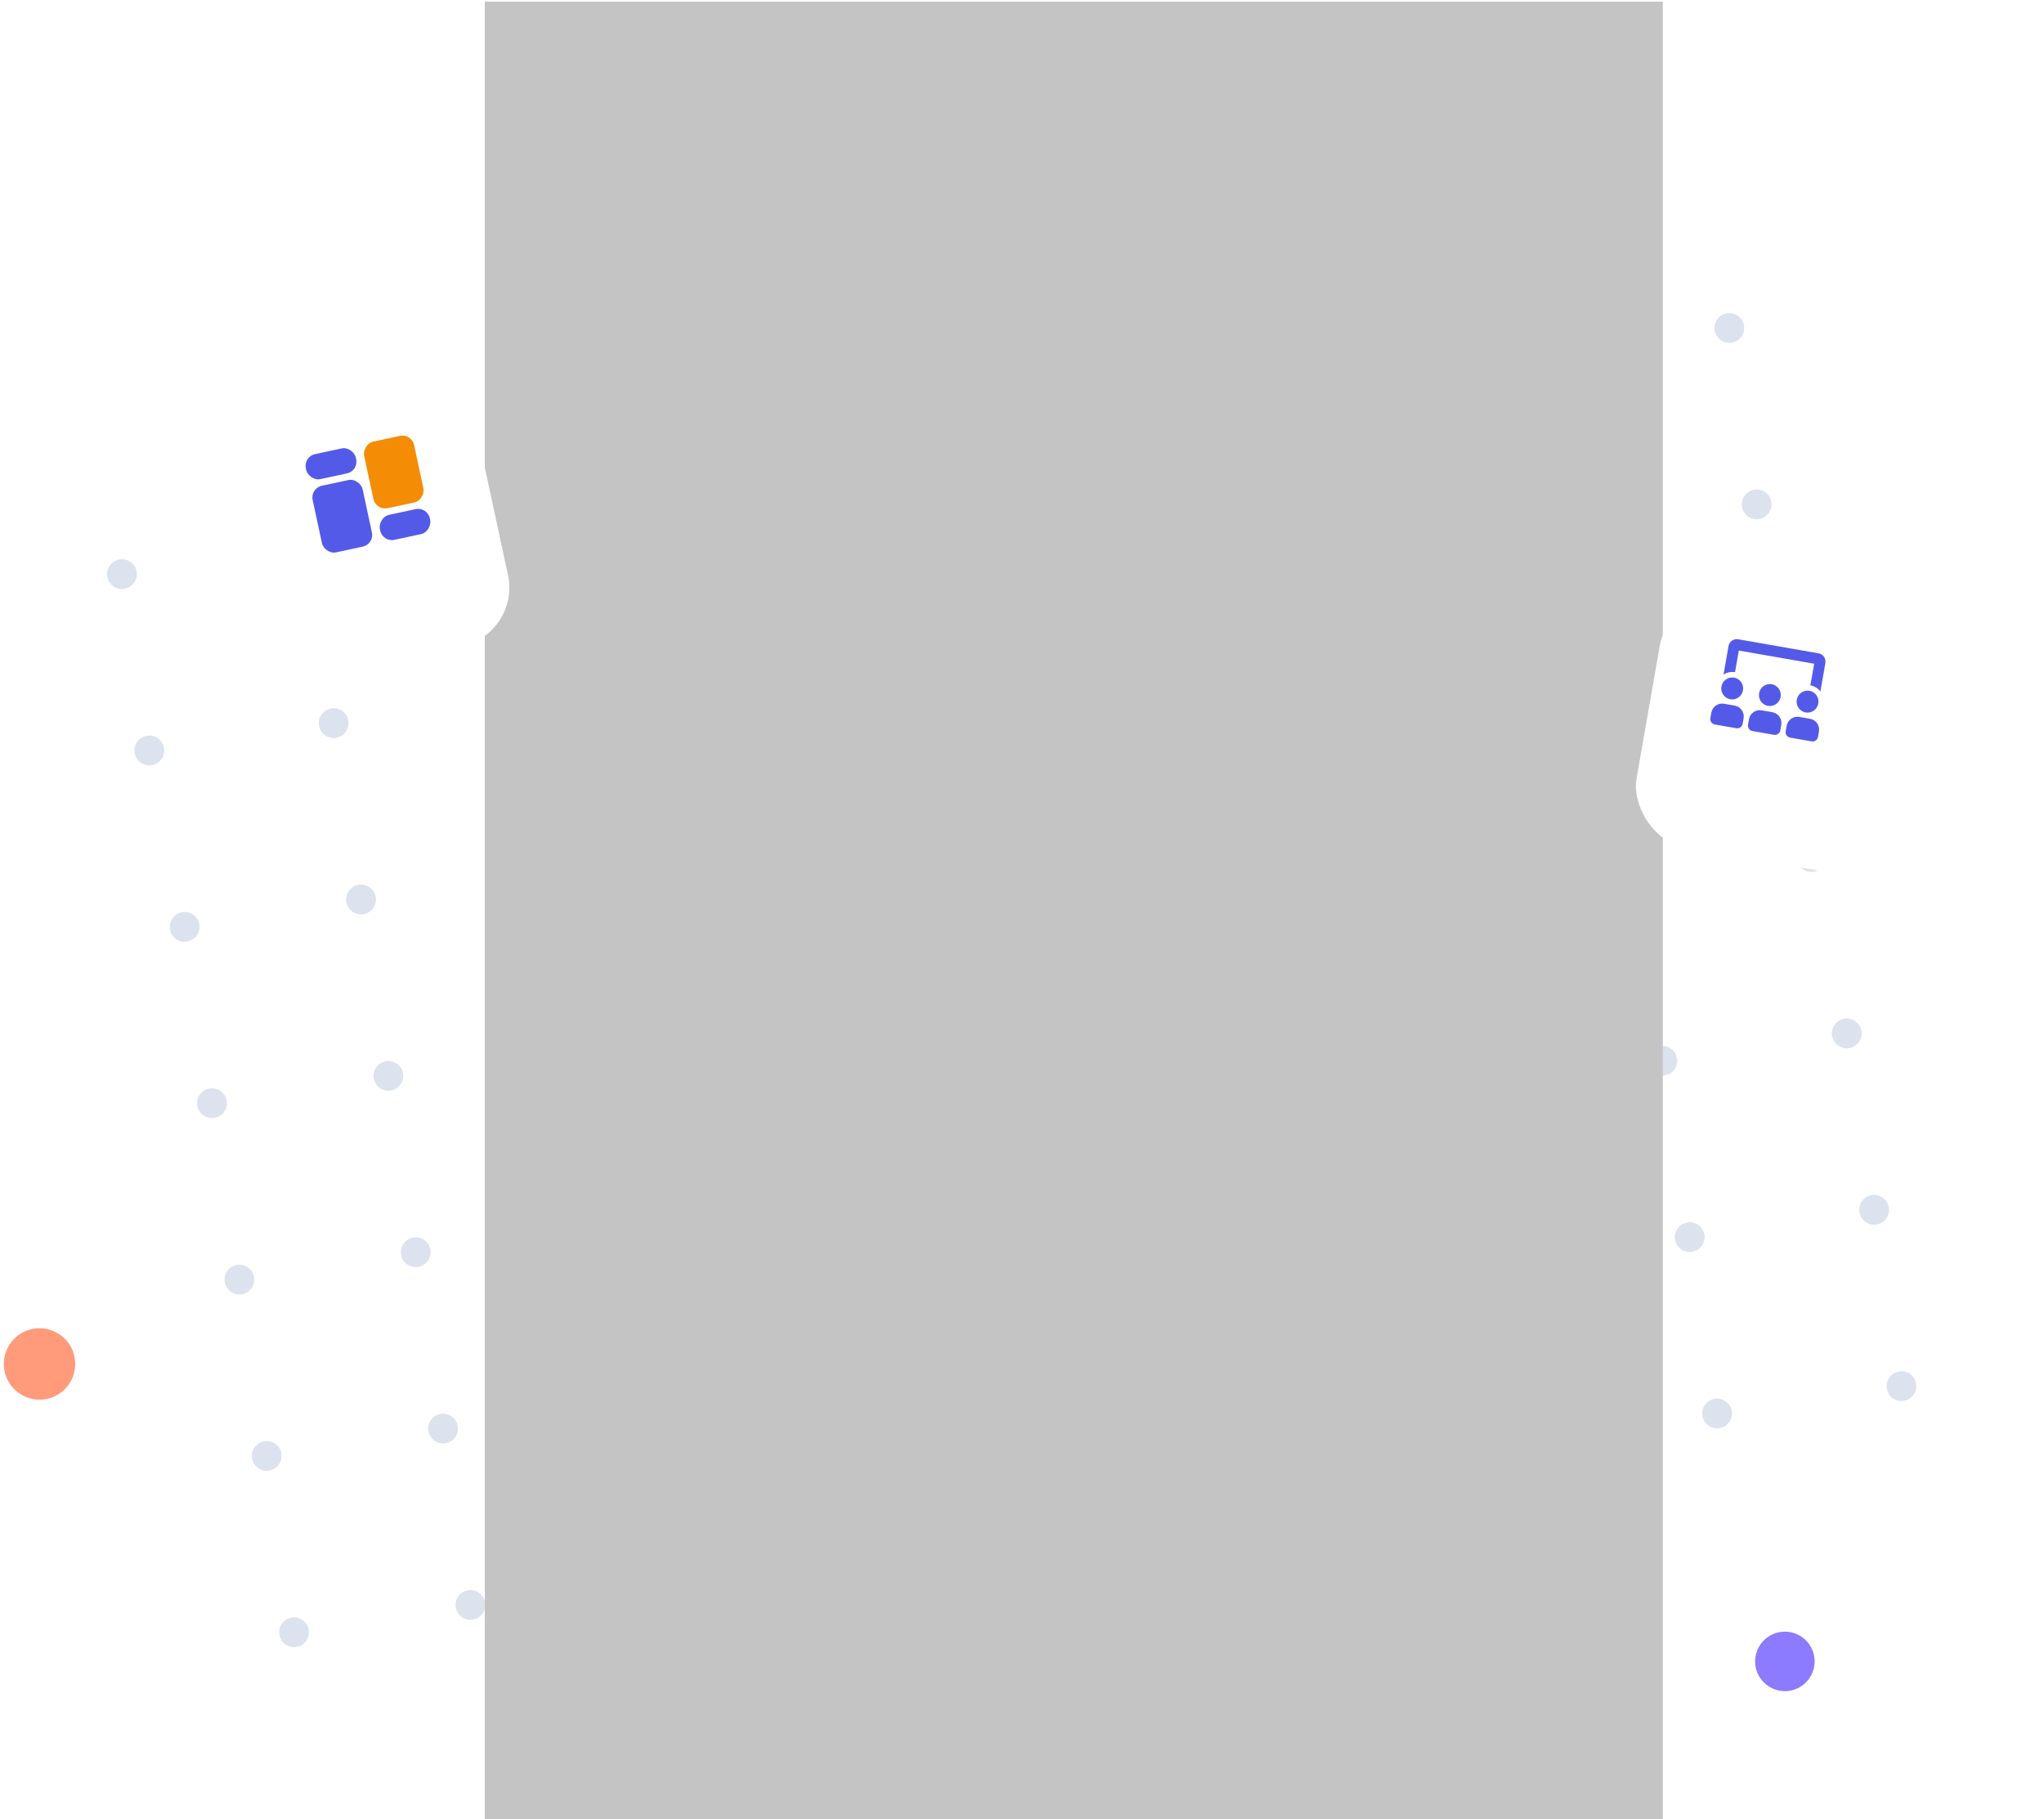 <svg width="510" height="454" viewBox="0 0 510 454" fill="none" xmlns="http://www.w3.org/2000/svg">
<circle cx="30.423" cy="143.265" r="3.711" transform="rotate(-8.815 30.423 143.265)" fill="#DCE2EE"/>
<circle cx="37.25" cy="187.272" r="3.711" transform="rotate(-8.815 37.25 187.272)" fill="#DCE2EE"/>
<circle cx="46.072" cy="231.279" r="3.711" transform="rotate(-8.815 46.072 231.279)" fill="#DCE2EE"/>
<circle cx="52.898" cy="275.287" r="3.711" transform="rotate(-8.815 52.898 275.287)" fill="#DCE2EE"/>
<circle cx="59.722" cy="319.293" r="3.711" transform="rotate(-8.815 59.722 319.293)" fill="#DCE2EE"/>
<circle cx="66.546" cy="363.3" r="3.711" transform="rotate(-8.815 66.546 363.3)" fill="#DCE2EE"/>
<circle cx="73.371" cy="407.306" r="3.711" transform="rotate(-8.815 73.371 407.306)" fill="#DCE2EE"/>
<circle cx="76.431" cy="136.441" r="3.711" transform="rotate(-8.815 76.431 136.441)" fill="#DCE2EE"/>
<circle cx="83.255" cy="180.448" r="3.711" transform="rotate(-8.815 83.255 180.448)" fill="#DCE2EE"/>
<circle cx="90.08" cy="224.455" r="3.711" transform="rotate(-8.815 90.08 224.455)" fill="#DCE2EE"/>
<circle cx="96.904" cy="268.461" r="3.711" transform="rotate(-8.815 96.904 268.461)" fill="#DCE2EE"/>
<circle cx="103.73" cy="312.468" r="3.711" transform="rotate(-8.815 103.73 312.468)" fill="#DCE2EE"/>
<circle cx="110.554" cy="356.475" r="3.711" transform="rotate(-8.815 110.554 356.475)" fill="#DCE2EE"/>
<circle cx="117.379" cy="400.482" r="3.711" transform="rotate(-8.815 117.379 400.482)" fill="#DCE2EE"/>
<circle cx="120.437" cy="129.616" r="3.711" transform="rotate(-8.815 120.437 129.616)" fill="#DCE2EE"/>
<circle cx="127.263" cy="173.623" r="3.711" transform="rotate(-8.815 127.263 173.623)" fill="#DCE2EE"/>
<circle cx="134.088" cy="217.63" r="3.711" transform="rotate(-8.815 134.088 217.63)" fill="#DCE2EE"/>
<circle cx="140.912" cy="261.637" r="3.711" transform="rotate(-8.815 140.912 261.637)" fill="#DCE2EE"/>
<circle cx="148.736" cy="305.644" r="3.711" transform="rotate(-8.815 148.736 305.644)" fill="#DCE2EE"/>
<circle cx="155.562" cy="349.651" r="3.711" transform="rotate(-8.815 155.562 349.651)" fill="#DCE2EE"/>
<circle cx="162.386" cy="393.656" r="3.711" transform="rotate(-8.815 162.386 393.656)" fill="#DCE2EE"/>
<circle cx="165.445" cy="122.793" r="3.711" transform="rotate(-8.815 165.445 122.793)" fill="#DCE2EE"/>
<circle cx="172.269" cy="166.798" r="3.711" transform="rotate(-8.815 172.269 166.798)" fill="#DCE2EE"/>
<circle cx="179.093" cy="210.806" r="3.711" transform="rotate(-8.815 179.093 210.806)" fill="#DCE2EE"/>
<circle cx="185.918" cy="254.812" r="3.711" transform="rotate(-8.815 185.918 254.812)" fill="#DCE2EE"/>
<circle cx="192.744" cy="298.819" r="3.711" transform="rotate(-8.815 192.744 298.819)" fill="#DCE2EE"/>
<circle cx="199.568" cy="342.825" r="3.711" transform="rotate(-8.815 199.568 342.825)" fill="#DCE2EE"/>
<circle cx="206.392" cy="386.833" r="3.711" transform="rotate(-8.815 206.392 386.833)" fill="#DCE2EE"/>
<circle cx="209.451" cy="115.968" r="3.711" transform="rotate(-8.815 209.451 115.968)" fill="#DCE2EE"/>
<circle cx="216.277" cy="159.974" r="3.711" transform="rotate(-8.815 216.277 159.974)" fill="#DCE2EE"/>
<circle cx="223.101" cy="203.98" r="3.711" transform="rotate(-8.815 223.101 203.98)" fill="#DCE2EE"/>
<circle cx="229.925" cy="247.988" r="3.711" transform="rotate(-8.815 229.925 247.988)" fill="#DCE2EE"/>
<circle cx="236.75" cy="291.994" r="3.711" transform="rotate(-8.815 236.75 291.994)" fill="#DCE2EE"/>
<circle cx="243.574" cy="336.002" r="3.711" transform="rotate(-8.815 243.574 336.002)" fill="#DCE2EE"/>
<circle cx="251.4" cy="380.008" r="3.711" transform="rotate(-8.815 251.4 380.008)" fill="#DCE2EE"/>
<circle cx="254.459" cy="109.144" r="3.711" transform="rotate(-8.815 254.459 109.144)" fill="#DCE2EE"/>
<circle cx="261.283" cy="153.149" r="3.711" transform="rotate(-8.815 261.283 153.149)" fill="#DCE2EE"/>
<circle cx="268.107" cy="197.156" r="3.711" transform="rotate(-8.815 268.107 197.156)" fill="#DCE2EE"/>
<circle cx="274.931" cy="241.163" r="3.711" transform="rotate(-8.815 274.931 241.163)" fill="#DCE2EE"/>
<circle cx="281.755" cy="285.17" r="3.711" transform="rotate(-8.815 281.755 285.17)" fill="#DCE2EE"/>
<circle cx="288.582" cy="329.176" r="3.711" transform="rotate(-8.815 288.582 329.176)" fill="#DCE2EE"/>
<circle cx="295.406" cy="373.184" r="3.711" transform="rotate(-8.815 295.406 373.184)" fill="#DCE2EE"/>
<circle cx="298.464" cy="102.318" r="3.711" transform="rotate(-8.815 298.464 102.318)" fill="#DCE2EE"/>
<circle cx="305.289" cy="146.325" r="3.711" transform="rotate(-8.815 305.289 146.325)" fill="#DCE2EE"/>
<circle cx="312.115" cy="190.331" r="3.711" transform="rotate(-8.815 312.115 190.331)" fill="#DCE2EE"/>
<circle cx="318.937" cy="234.339" r="3.711" transform="rotate(-8.815 318.937 234.339)" fill="#DCE2EE"/>
<circle cx="325.763" cy="278.345" r="3.711" transform="rotate(-8.815 325.763 278.345)" fill="#DCE2EE"/>
<circle cx="332.588" cy="322.353" r="3.711" transform="rotate(-8.815 332.588 322.353)" fill="#DCE2EE"/>
<circle cx="339.412" cy="366.359" r="3.711" transform="rotate(-8.815 339.412 366.359)" fill="#DCE2EE"/>
<circle cx="342.472" cy="95.494" r="3.711" transform="rotate(-8.815 342.472 95.494)" fill="#DCE2EE"/>
<circle cx="349.297" cy="139.501" r="3.711" transform="rotate(-8.815 349.297 139.501)" fill="#DCE2EE"/>
<circle cx="357.121" cy="183.507" r="3.711" transform="rotate(-8.815 357.121 183.507)" fill="#DCE2EE"/>
<circle cx="363.947" cy="227.513" r="3.711" transform="rotate(-8.815 363.947 227.513)" fill="#DCE2EE"/>
<circle cx="370.769" cy="271.521" r="3.711" transform="rotate(-8.815 370.769 271.521)" fill="#DCE2EE"/>
<circle cx="377.595" cy="315.527" r="3.711" transform="rotate(-8.815 377.595 315.527)" fill="#DCE2EE"/>
<circle cx="384.42" cy="359.535" r="3.711" transform="rotate(-8.815 384.42 359.535)" fill="#DCE2EE"/>
<circle cx="387.478" cy="88.669" r="3.711" transform="rotate(-8.815 387.478 88.669)" fill="#DCE2EE"/>
<circle cx="394.302" cy="132.675" r="3.711" transform="rotate(-8.815 394.302 132.675)" fill="#DCE2EE"/>
<circle cx="401.129" cy="176.682" r="3.711" transform="rotate(-8.815 401.129 176.682)" fill="#DCE2EE"/>
<circle cx="407.953" cy="220.69" r="3.711" transform="rotate(-8.815 407.953 220.69)" fill="#DCE2EE"/>
<circle cx="414.777" cy="264.696" r="3.711" transform="rotate(-8.815 414.777 264.696)" fill="#DCE2EE"/>
<circle cx="421.601" cy="308.703" r="3.711" transform="rotate(-8.815 421.601 308.703)" fill="#DCE2EE"/>
<circle cx="428.427" cy="352.71" r="3.711" transform="rotate(-8.815 428.427 352.71)" fill="#DCE2EE"/>
<circle cx="431.484" cy="81.844" r="3.711" transform="rotate(-8.815 431.484 81.844)" fill="#DCE2EE"/>
<circle cx="438.31" cy="125.852" r="3.711" transform="rotate(-8.815 438.31 125.852)" fill="#DCE2EE"/>
<circle cx="445.134" cy="169.858" r="3.711" transform="rotate(-8.815 445.134 169.858)" fill="#DCE2EE"/>
<circle cx="451.959" cy="213.864" r="3.711" transform="rotate(-8.815 451.959 213.864)" fill="#DCE2EE"/>
<circle cx="460.785" cy="257.871" r="3.711" transform="rotate(-8.815 460.785 257.871)" fill="#DCE2EE"/>
<circle cx="467.609" cy="301.878" r="3.711" transform="rotate(-8.815 467.609 301.878)" fill="#DCE2EE"/>
<circle cx="474.433" cy="345.885" r="3.711" transform="rotate(-8.815 474.433 345.885)" fill="#DCE2EE"/>
<circle cx="256.306" cy="146.634" r="87.581" fill="#FF6A6A"/>
<circle cx="445.344" cy="414.573" r="7.422" fill="#8C7AFF"/>
<circle cx="9.86" cy="340.352" r="8.907" fill="#FF9A7A"/>
<circle cx="370.381" cy="31.59" r="7.422" fill="#6BF0A8"/>
<rect x="120.965" y="0.417" width="293.917" height="453.492" fill="#C4C4C4"/>
<g filter="url(#filter0_d_717_2831)">
<rect x="54.166" y="98.75" width="63.729" height="63.729" rx="14.844" transform="rotate(-12.14 54.166 98.75)" fill="white"/>
</g>
<g filter="url(#filter1_d_717_2831)">
<rect x="64.525" y="105.441" width="46.287" height="46.287" rx="14.844" transform="rotate(-12.14 64.525 105.441)" fill="white"/>
</g>
<rect x="75.688" y="113.949" width="12.746" height="6.373" rx="2.969" transform="rotate(-12.14 75.688 113.949)" fill="#545AE8"/>
<rect width="12.746" height="6.373" rx="2.969" transform="matrix(0.978 -0.21 -0.21 -0.978 95.496 135.328)" fill="#545AE8"/>
<rect x="77.385" y="121.841" width="12.746" height="16.994" rx="2.969" transform="rotate(-12.14 77.385 121.841)" fill="#545AE8"/>
<rect width="12.746" height="16.994" rx="2.969" transform="matrix(0.978 -0.21 -0.21 -0.978 93.801 127.436)" fill="#F48C06"/>
<g filter="url(#filter2_d_717_2831)">
<rect x="416.664" y="136.243" width="63.169" height="63.169" rx="14.844" transform="rotate(9.916 416.664 136.243)" fill="white"/>
</g>
<g filter="url(#filter3_d_717_2831)">
<rect x="423.691" y="146.247" width="45.88" height="45.88" rx="14.844" transform="rotate(9.916 423.691 146.247)" fill="white"/>
</g>
<g clip-path="url(#clip0_717_2831)">
<path d="M438.915 172.963C438.654 174.456 439.646 175.876 441.128 176.135C442.612 176.394 444.025 175.395 444.286 173.902C444.547 172.41 443.556 170.99 442.073 170.731C440.59 170.472 439.176 171.471 438.915 172.963ZM448.315 174.607C448.054 176.099 449.045 177.519 450.528 177.778C452.011 178.037 453.425 177.038 453.686 175.545C453.946 174.053 452.956 172.633 451.472 172.374C449.989 172.115 448.575 173.114 448.315 174.607ZM431.729 174.492C433.213 174.751 434.626 173.752 434.887 172.259C435.148 170.767 434.157 169.347 432.674 169.088C431.191 168.829 429.777 169.828 429.516 171.32C429.255 172.813 430.246 174.232 431.729 174.492ZM451.634 179.364L448.949 178.894C447.466 178.635 446.052 179.634 445.791 181.126L445.555 182.477C445.424 183.223 445.92 183.933 446.661 184.063L452.032 185.002C452.774 185.132 453.481 184.632 453.611 183.886L453.847 182.535C454.108 181.043 453.117 179.623 451.634 179.364ZM442.235 177.72L439.55 177.251C438.067 176.992 436.653 177.991 436.392 179.483L436.156 180.834C436.025 181.58 436.521 182.29 437.262 182.42L442.633 183.359C443.375 183.489 444.082 182.989 444.212 182.243L444.448 180.892C444.709 179.399 443.718 177.98 442.235 177.72ZM432.836 176.077L430.15 175.608C428.667 175.349 427.253 176.348 426.993 177.84L426.756 179.191C426.626 179.937 427.121 180.647 427.863 180.777L433.234 181.716C433.975 181.845 434.682 181.346 434.813 180.6L435.049 179.249C435.31 177.756 434.319 176.337 432.836 176.077ZM433.855 162.333L452.653 165.619L451.709 171.023C452.744 171.204 453.609 171.774 454.21 172.547L455.445 165.481C455.647 164.326 454.908 163.229 453.797 163.035L433.656 159.514C432.545 159.32 431.477 160.101 431.276 161.255L430.04 168.322C430.868 167.798 431.875 167.556 432.91 167.737L433.855 162.333Z" fill="#545AE8"/>
</g>
<defs>
<filter id="filter0_d_717_2831" x="24.296" y="65.868" width="135.448" height="135.447" filterUnits="userSpaceOnUse" color-interpolation-filters="sRGB">
<feFlood flood-opacity="0" result="BackgroundImageFix"/>
<feColorMatrix in="SourceAlpha" type="matrix" values="0 0 0 0 0 0 0 0 0 0 0 0 0 0 0 0 0 0 127 0" result="hardAlpha"/>
<feOffset dy="10.391"/>
<feGaussianBlur stdDeviation="16.329"/>
<feColorMatrix type="matrix" values="0 0 0 0 0.337 0 0 0 0 0.357 0 0 0 0 0.867 0 0 0 0.1 0"/>
<feBlend mode="normal" in2="BackgroundImageFix" result="effect1_dropShadow_717_2831"/>
<feBlend mode="normal" in="SourceGraphic" in2="effect1_dropShadow_717_2831" result="shape"/>
</filter>
<filter id="filter1_d_717_2831" x="34.655" y="77.711" width="114.727" height="114.728" filterUnits="userSpaceOnUse" color-interpolation-filters="sRGB">
<feFlood flood-opacity="0" result="BackgroundImageFix"/>
<feColorMatrix in="SourceAlpha" type="matrix" values="0 0 0 0 0 0 0 0 0 0 0 0 0 0 0 0 0 0 127 0" result="hardAlpha"/>
<feOffset dy="11.875"/>
<feGaussianBlur stdDeviation="16.329"/>
<feColorMatrix type="matrix" values="0 0 0 0 0.051 0 0 0 0 0.059 0 0 0 0 0.11 0 0 0 0.1 0"/>
<feBlend mode="normal" in2="BackgroundImageFix" result="effect1_dropShadow_717_2831"/>
<feBlend mode="normal" in="SourceGraphic" in2="effect1_dropShadow_717_2831" result="shape"/>
</filter>
<filter id="filter2_d_717_2831" x="375.462" y="116.309" width="133.752" height="133.753" filterUnits="userSpaceOnUse" color-interpolation-filters="sRGB">
<feFlood flood-opacity="0" result="BackgroundImageFix"/>
<feColorMatrix in="SourceAlpha" type="matrix" values="0 0 0 0 0 0 0 0 0 0 0 0 0 0 0 0 0 0 127 0" result="hardAlpha"/>
<feOffset dy="10.391"/>
<feGaussianBlur stdDeviation="16.329"/>
<feColorMatrix type="matrix" values="0 0 0 0 0.337 0 0 0 0 0.357 0 0 0 0 0.867 0 0 0 0.1 0"/>
<feBlend mode="normal" in2="BackgroundImageFix" result="effect1_dropShadow_717_2831"/>
<feBlend mode="normal" in="SourceGraphic" in2="effect1_dropShadow_717_2831" result="shape"/>
</filter>
<filter id="filter3_d_717_2831" x="385.466" y="127.797" width="113.746" height="113.746" filterUnits="userSpaceOnUse" color-interpolation-filters="sRGB">
<feFlood flood-opacity="0" result="BackgroundImageFix"/>
<feColorMatrix in="SourceAlpha" type="matrix" values="0 0 0 0 0 0 0 0 0 0 0 0 0 0 0 0 0 0 127 0" result="hardAlpha"/>
<feOffset dy="11.875"/>
<feGaussianBlur stdDeviation="16.329"/>
<feColorMatrix type="matrix" values="0 0 0 0 0.051 0 0 0 0 0.059 0 0 0 0 0.11 0 0 0 0.1 0"/>
<feBlend mode="normal" in2="BackgroundImageFix" result="effect1_dropShadow_717_2831"/>
<feBlend mode="normal" in="SourceGraphic" in2="effect1_dropShadow_717_2831" result="shape"/>
</filter>
<clipPath id="clip0_717_2831">
<rect width="27.262" height="21.943" fill="white" transform="translate(430.299 158.927) rotate(9.916)"/>
</clipPath>
</defs>
</svg>
